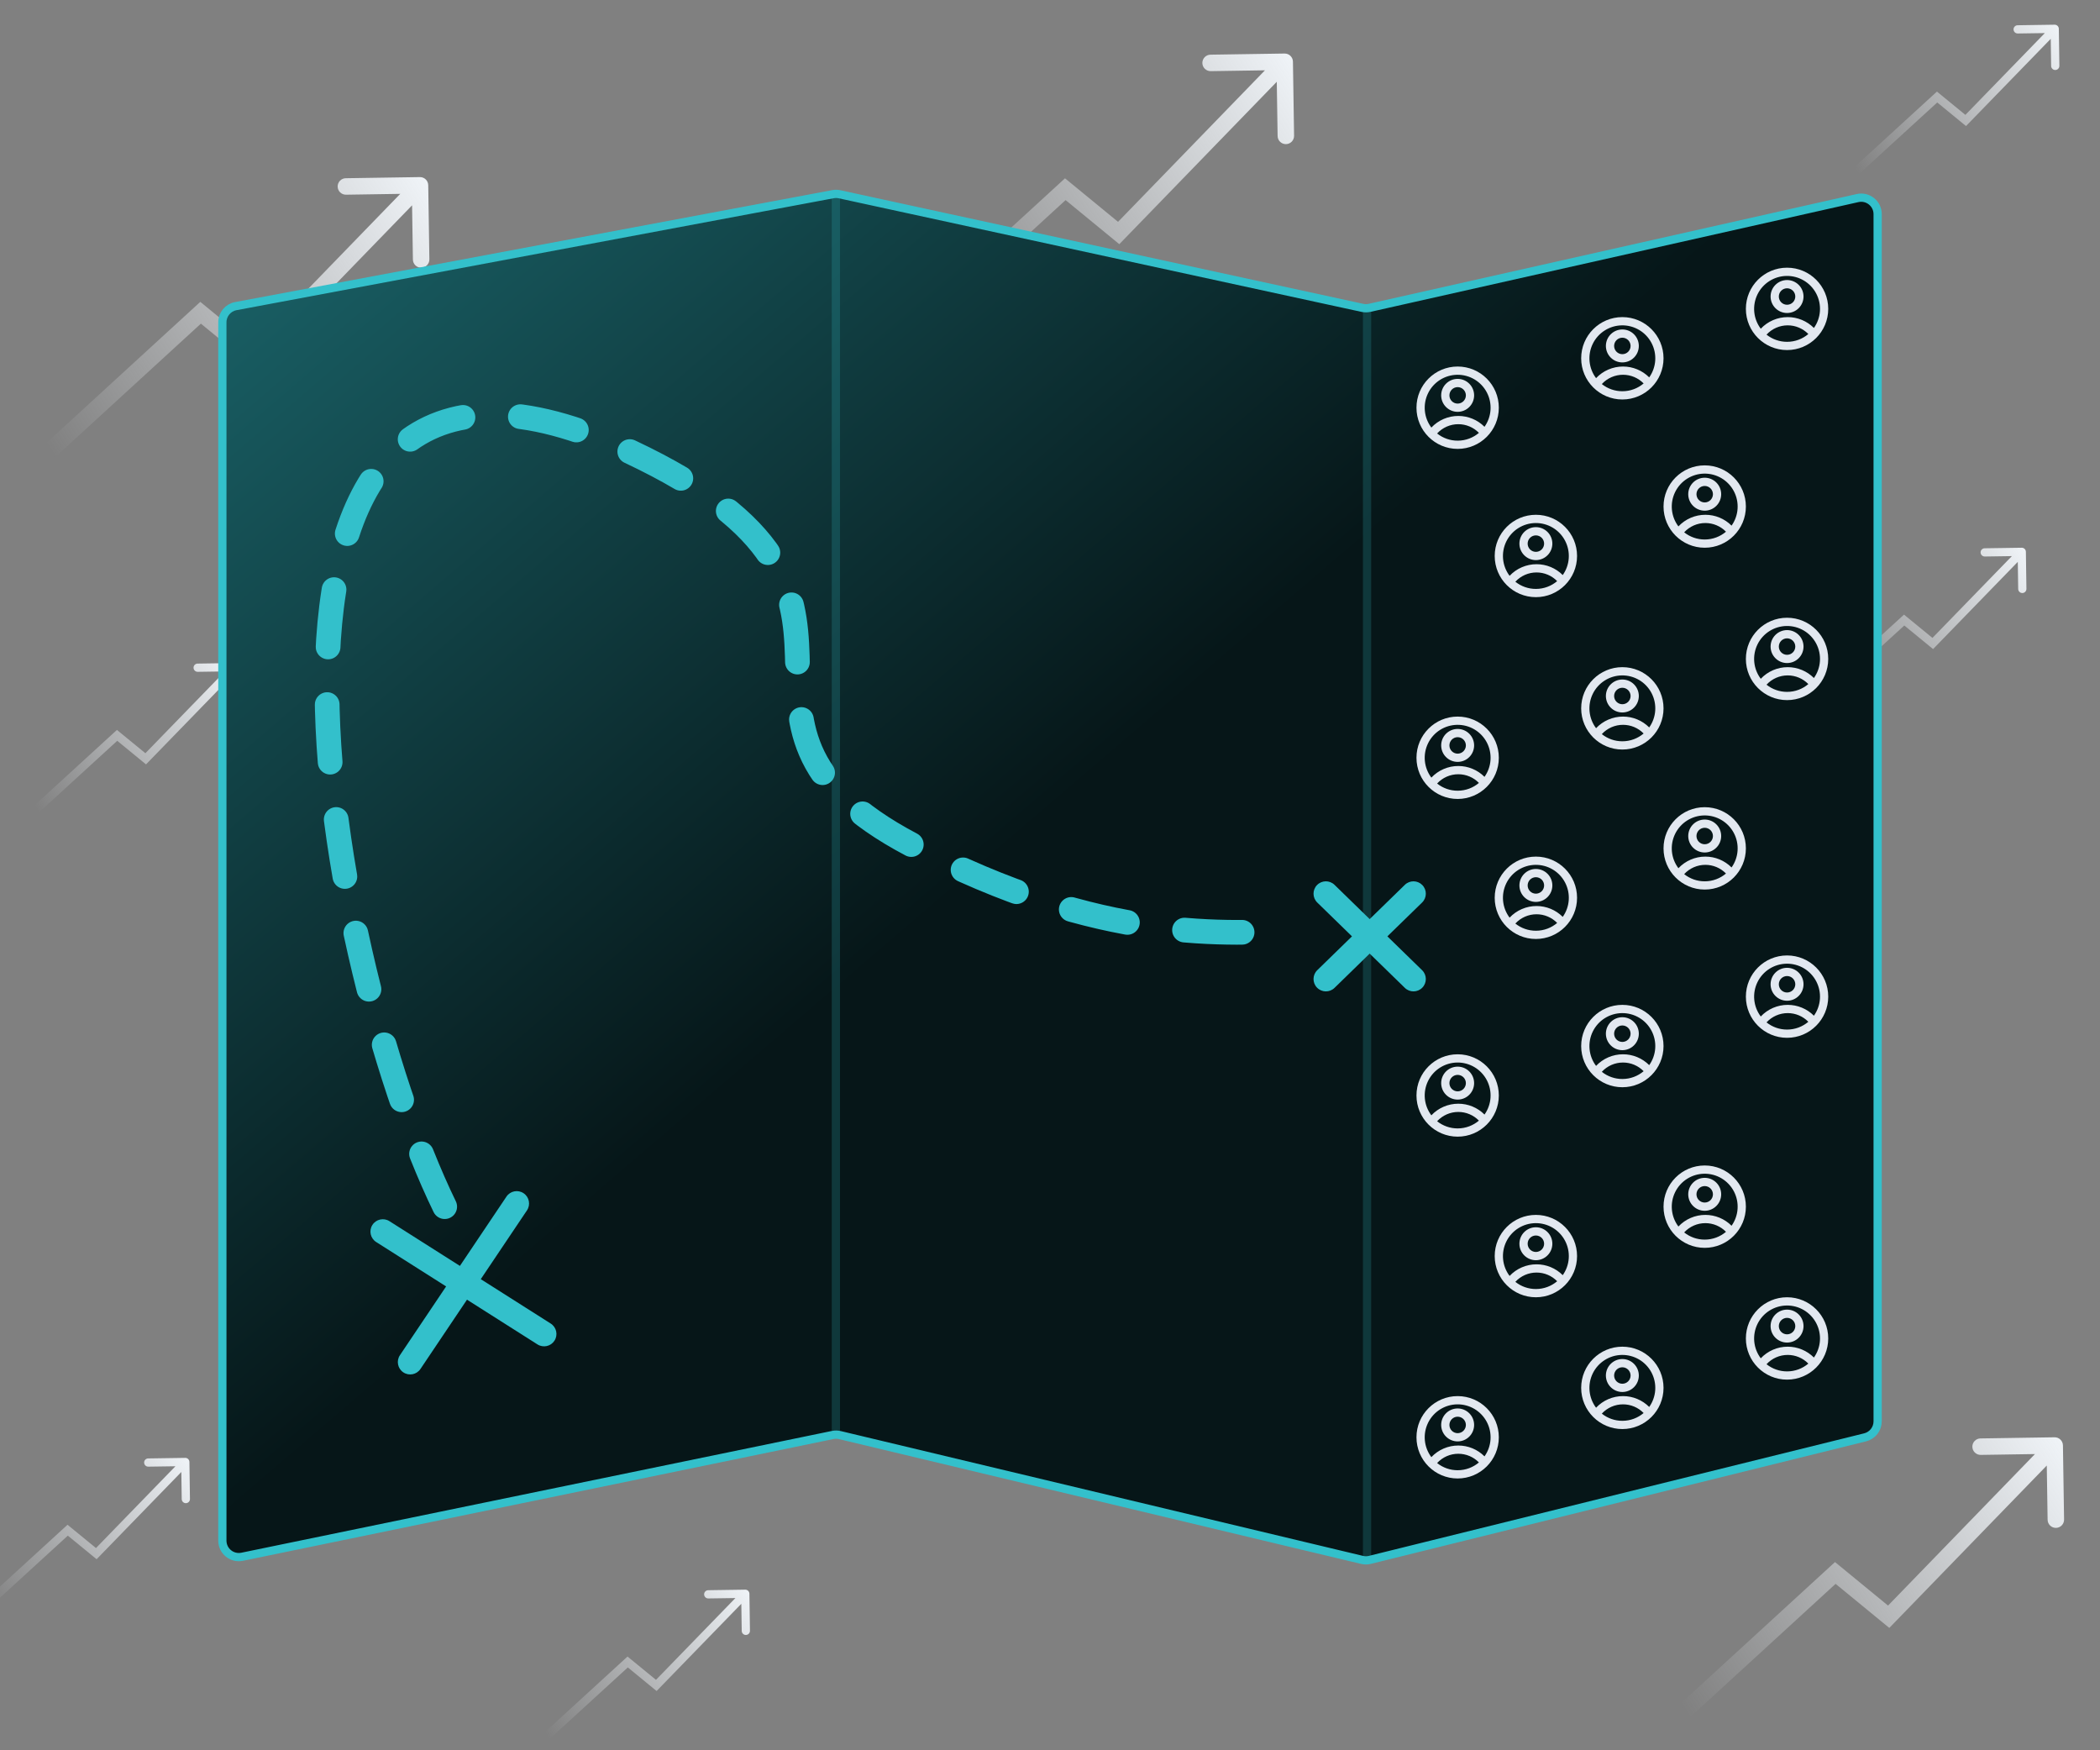 <svg width="510" height="425" viewBox="0 0 510 425" fill="none" xmlns="http://www.w3.org/2000/svg">
<rect x="0" y="0" width="510" height="425" fill="#808080" stroke="none"/>
<g clip-path="url(#clip0_540_9885)">
<path d="M28.434 178.56L29.068 177.787L28.398 177.238L27.759 177.823L28.434 178.56ZM35.384 184.253L34.75 185.027L35.461 185.609L36.101 184.95L35.384 184.253ZM58 161.985C57.992 161.433 57.538 160.992 56.986 161L47.986 161.131C47.434 161.139 46.993 161.593 47.001 162.145C47.009 162.697 47.463 163.139 48.016 163.131L56.015 163.014L56.131 171.014C56.139 171.566 56.593 172.007 57.145 171.999C57.697 171.991 58.139 171.537 58.13 170.985L58 161.985ZM5.675 200.738L29.109 179.298L27.759 177.823L4.325 199.262L5.675 200.738ZM27.801 179.334L34.75 185.027L36.017 183.479L29.068 177.787L27.801 179.334ZM36.101 184.95L57.717 162.697L56.283 161.303L34.666 183.556L36.101 184.95Z" fill="url(#paint0_linear_540_9885)"/>
<path d="M462.434 150.56L463.068 149.787L462.398 149.238L461.759 149.823L462.434 150.56ZM469.384 156.253L468.75 157.027L469.461 157.609L470.101 156.95L469.384 156.253ZM492 133.985C491.992 133.433 491.538 132.992 490.985 133L481.986 133.131C481.434 133.139 480.993 133.593 481.001 134.145C481.009 134.697 481.463 135.139 482.015 135.131L490.015 135.014L490.131 143.014C490.139 143.566 490.593 144.007 491.145 143.999C491.697 143.991 492.139 143.537 492.131 142.985L492 133.985ZM439.675 172.738L463.109 151.298L461.759 149.823L438.325 171.262L439.675 172.738ZM461.801 151.334L468.75 157.027L470.018 155.479L463.068 149.787L461.801 151.334ZM470.101 156.95L491.717 134.697L490.283 133.303L468.667 155.556L470.101 156.95Z" fill="url(#paint1_linear_540_9885)"/>
<path d="M48.714 75.942L49.983 74.395L48.642 73.295L47.363 74.467L48.714 75.942ZM61.678 86.578L60.409 88.124L61.832 89.291L63.113 87.97L61.678 86.578ZM104 44.969C103.983 43.865 103.074 42.983 101.969 43L83.972 43.276C82.867 43.293 81.985 44.202 82.002 45.306C82.019 46.411 82.928 47.293 84.033 47.276L100.031 47.03L100.276 63.029C100.293 64.133 101.202 65.015 102.307 64.998C103.411 64.981 104.293 64.072 104.276 62.967L104 44.969ZM6.351 117.475L50.065 77.416L47.363 74.467L3.649 114.525L6.351 117.475ZM47.446 77.488L60.409 88.124L62.946 85.032L49.983 74.395L47.446 77.488ZM63.113 87.97L103.436 46.392L100.564 43.608L60.242 85.185L63.113 87.97Z" fill="url(#paint2_linear_540_9885)"/>
<path d="M258.714 45.942L259.983 44.395L258.642 43.295L257.363 44.467L258.714 45.942ZM271.678 56.578L270.409 58.124L271.832 59.291L273.113 57.97L271.678 56.578ZM314 14.969C313.983 13.865 313.074 12.983 311.969 13L293.971 13.276C292.867 13.293 291.985 14.202 292.002 15.306C292.019 16.411 292.928 17.293 294.033 17.276L310.031 17.03L310.276 33.029C310.293 34.133 311.202 35.015 312.307 34.998C313.411 34.981 314.293 34.072 314.276 32.967L314 14.969ZM216.351 87.475L260.065 47.416L257.363 44.467L213.649 84.525L216.351 87.475ZM257.445 47.488L270.409 58.124L272.946 55.032L259.983 44.395L257.445 47.488ZM273.113 57.97L313.436 16.392L310.564 13.608L270.242 55.185L273.113 57.97Z" fill="url(#paint3_linear_540_9885)"/>
<path d="M202.31 47.149L57.263 74.335C55.371 74.689 54 76.341 54 78.266V374.091C54 376.625 56.326 378.52 58.808 378.009L202.234 348.439C202.808 348.321 203.401 348.33 203.971 348.466L330.799 378.774C331.421 378.922 332.069 378.92 332.69 378.766L452.961 349.011C454.746 348.569 456 346.967 456 345.128V52C456 49.436 453.623 47.535 451.122 48.097L332.608 74.752C332.04 74.88 331.451 74.882 330.881 74.758L203.896 47.172C203.374 47.058 202.835 47.051 202.31 47.149Z" fill="url(#paint4_linear_540_9885)" stroke="#33C0CB" stroke-width="2"/>
<path opacity="0.2" d="M332 75V379" stroke="#33C0CB" stroke-width="2"/>
<path opacity="0.2" d="M203 47V348.5" stroke="#33C0CB" stroke-width="2"/>
<path fill-rule="evenodd" clip-rule="evenodd" d="M122.997 290.556C123.921 289.18 125.785 288.814 127.16 289.738C128.535 290.662 128.901 292.526 127.978 293.901L116.76 310.601L133.745 321.382C135.144 322.27 135.558 324.124 134.67 325.522C133.783 326.921 131.929 327.336 130.53 326.448L113.413 315.584L102.108 332.413C101.184 333.788 99.32 334.154 97.945 333.23C96.569 332.306 96.203 330.443 97.127 329.067L108.345 312.367L91.36 301.587C89.961 300.699 89.546 298.845 90.434 297.446C91.322 296.047 93.176 295.633 94.575 296.521L111.692 307.385L122.997 290.556Z" fill="#33C0CB"/>
<path fill-rule="evenodd" clip-rule="evenodd" d="M341.179 214.851C342.366 213.695 344.265 213.72 345.421 214.906C346.578 216.093 346.553 217.992 345.366 219.149L336.935 227.364L345.366 235.579C346.553 236.735 346.578 238.634 345.421 239.821C344.265 241.008 342.366 241.032 341.179 239.876L332.636 231.552L324.094 239.876C322.907 241.032 321.008 241.008 319.851 239.821C318.695 238.634 318.72 236.735 319.906 235.579L328.338 227.364L319.906 219.149C318.72 217.992 318.695 216.093 319.851 214.906C321.008 213.72 322.907 213.695 324.094 214.851L332.636 223.175L341.179 214.851Z" fill="#33C0CB"/>
<path d="M434 85C428.477 85 424 80.523 424 75C424 69.477 428.477 65 434 65C439.523 65 444 69.477 444 75C444 80.523 439.523 85 434 85ZM429.013 81.256C430.429 82.388 432.188 83.003 434 83C435.97 83 437.773 82.288 439.167 81.108C438.516 80.44 437.737 79.909 436.877 79.547C436.017 79.185 435.093 78.999 434.16 79C433.193 78.999 432.236 79.199 431.349 79.587C430.463 79.976 429.668 80.544 429.013 81.256V81.256ZM427.616 79.82C428.456 78.928 429.471 78.218 430.596 77.733C431.722 77.248 432.934 76.998 434.16 77C435.342 76.999 436.512 77.23 437.604 77.682C438.696 78.134 439.687 78.798 440.522 79.634C441.378 78.429 441.884 77.011 441.983 75.536C442.082 74.061 441.77 72.588 441.082 71.279C440.395 69.971 439.359 68.879 438.088 68.123C436.817 67.368 435.362 66.98 433.885 67.001C432.407 67.023 430.964 67.453 429.716 68.245C428.467 69.036 427.463 70.158 426.814 71.486C426.164 72.814 425.896 74.296 426.037 75.767C426.179 77.238 426.725 78.641 427.616 79.821V79.82ZM434 76C432.939 76 431.922 75.579 431.172 74.828C430.421 74.078 430 73.061 430 72C430 70.939 430.421 69.922 431.172 69.172C431.922 68.421 432.939 68 434 68C435.061 68 436.078 68.421 436.828 69.172C437.579 69.922 438 70.939 438 72C438 73.061 437.579 74.078 436.828 74.828C436.078 75.579 435.061 76 434 76ZM434 74C434.53 74 435.039 73.789 435.414 73.414C435.789 73.039 436 72.53 436 72C436 71.47 435.789 70.961 435.414 70.586C435.039 70.211 434.53 70 434 70C433.47 70 432.961 70.211 432.586 70.586C432.211 70.961 432 71.47 432 72C432 72.53 432.211 73.039 432.586 73.414C432.961 73.789 433.47 74 434 74Z" fill="#E2E8F0"/>
<path d="M354 109C348.477 109 344 104.523 344 99C344 93.477 348.477 89 354 89C359.523 89 364 93.477 364 99C364 104.523 359.523 109 354 109ZM349.013 105.256C350.429 106.388 352.188 107.003 354 107C355.97 107 357.773 106.288 359.167 105.108C358.516 104.44 357.737 103.909 356.877 103.547C356.017 103.185 355.093 102.999 354.16 103C353.193 102.999 352.236 103.199 351.349 103.587C350.463 103.976 349.668 104.544 349.013 105.256V105.256ZM347.616 103.82C348.456 102.928 349.471 102.218 350.596 101.733C351.722 101.248 352.934 100.998 354.16 101C355.342 100.998 356.512 101.23 357.604 101.682C358.696 102.134 359.687 102.798 360.522 103.634C361.378 102.429 361.884 101.011 361.983 99.536C362.082 98.061 361.77 96.588 361.082 95.279C360.395 93.971 359.359 92.879 358.088 92.123C356.817 91.368 355.362 90.98 353.885 91.001C352.407 91.023 350.964 91.453 349.716 92.245C348.467 93.036 347.463 94.158 346.814 95.486C346.164 96.814 345.896 98.296 346.037 99.767C346.179 101.238 346.725 102.641 347.616 103.821V103.82ZM354 100C352.939 100 351.922 99.579 351.172 98.828C350.421 98.078 350 97.061 350 96C350 94.939 350.421 93.922 351.172 93.172C351.922 92.421 352.939 92 354 92C355.061 92 356.078 92.421 356.828 93.172C357.579 93.922 358 94.939 358 96C358 97.061 357.579 98.078 356.828 98.828C356.078 99.579 355.061 100 354 100ZM354 98C354.53 98 355.039 97.789 355.414 97.414C355.789 97.039 356 96.53 356 96C356 95.47 355.789 94.961 355.414 94.586C355.039 94.211 354.53 94 354 94C353.47 94 352.961 94.211 352.586 94.586C352.211 94.961 352 95.47 352 96C352 96.53 352.211 97.039 352.586 97.414C352.961 97.789 353.47 98 354 98Z" fill="#E2E8F0"/>
<path d="M394 97C388.477 97 384 92.523 384 87C384 81.477 388.477 77 394 77C399.523 77 404 81.477 404 87C404 92.523 399.523 97 394 97ZM389.013 93.256C390.429 94.388 392.188 95.003 394 95C395.97 95 397.773 94.288 399.167 93.108C398.516 92.44 397.737 91.909 396.877 91.547C396.017 91.185 395.093 90.999 394.16 91C393.193 90.999 392.236 91.199 391.349 91.587C390.463 91.976 389.668 92.544 389.013 93.256V93.256ZM387.616 91.82C388.456 90.928 389.471 90.218 390.596 89.733C391.722 89.248 392.934 88.998 394.16 89C395.342 88.999 396.512 89.23 397.604 89.682C398.696 90.134 399.687 90.798 400.522 91.634C401.378 90.429 401.884 89.011 401.983 87.536C402.082 86.061 401.77 84.588 401.082 83.279C400.395 81.971 399.359 80.879 398.088 80.123C396.817 79.368 395.362 78.98 393.885 79.001C392.407 79.023 390.964 79.453 389.716 80.245C388.467 81.036 387.463 82.158 386.814 83.486C386.164 84.814 385.896 86.296 386.037 87.767C386.179 89.238 386.725 90.641 387.616 91.821V91.82ZM394 88C392.939 88 391.922 87.579 391.172 86.828C390.421 86.078 390 85.061 390 84C390 82.939 390.421 81.922 391.172 81.172C391.922 80.421 392.939 80 394 80C395.061 80 396.078 80.421 396.828 81.172C397.579 81.922 398 82.939 398 84C398 85.061 397.579 86.078 396.828 86.828C396.078 87.579 395.061 88 394 88ZM394 86C394.53 86 395.039 85.789 395.414 85.414C395.789 85.039 396 84.53 396 84C396 83.47 395.789 82.961 395.414 82.586C395.039 82.211 394.53 82 394 82C393.47 82 392.961 82.211 392.586 82.586C392.211 82.961 392 83.47 392 84C392 84.53 392.211 85.039 392.586 85.414C392.961 85.789 393.47 86 394 86Z" fill="#E2E8F0"/>
<path d="M373 145C367.477 145 363 140.523 363 135C363 129.477 367.477 125 373 125C378.523 125 383 129.477 383 135C383 140.523 378.523 145 373 145ZM368.013 141.256C369.429 142.388 371.188 143.003 373 143C374.97 143 376.773 142.288 378.167 141.108C377.516 140.44 376.737 139.909 375.877 139.547C375.017 139.185 374.093 138.999 373.16 139C372.193 138.999 371.236 139.199 370.349 139.587C369.463 139.976 368.668 140.544 368.013 141.256V141.256ZM366.616 139.82C367.456 138.928 368.471 138.218 369.596 137.733C370.722 137.248 371.934 136.998 373.16 137C374.342 136.998 375.512 137.23 376.604 137.682C377.696 138.134 378.687 138.798 379.522 139.634C380.378 138.429 380.884 137.011 380.983 135.536C381.082 134.061 380.77 132.588 380.082 131.279C379.395 129.971 378.359 128.879 377.088 128.123C375.817 127.368 374.362 126.98 372.885 127.001C371.407 127.023 369.964 127.453 368.716 128.245C367.467 129.036 366.463 130.158 365.814 131.486C365.164 132.814 364.896 134.296 365.037 135.767C365.179 137.238 365.725 138.641 366.616 139.821V139.82ZM373 136C371.939 136 370.922 135.579 370.172 134.828C369.421 134.078 369 133.061 369 132C369 130.939 369.421 129.922 370.172 129.172C370.922 128.421 371.939 128 373 128C374.061 128 375.078 128.421 375.828 129.172C376.579 129.922 377 130.939 377 132C377 133.061 376.579 134.078 375.828 134.828C375.078 135.579 374.061 136 373 136ZM373 134C373.53 134 374.039 133.789 374.414 133.414C374.789 133.039 375 132.53 375 132C375 131.47 374.789 130.961 374.414 130.586C374.039 130.211 373.53 130 373 130C372.47 130 371.961 130.211 371.586 130.586C371.211 130.961 371 131.47 371 132C371 132.53 371.211 133.039 371.586 133.414C371.961 133.789 372.47 134 373 134Z" fill="#E2E8F0"/>
<path d="M414 133C408.477 133 404 128.523 404 123C404 117.477 408.477 113 414 113C419.523 113 424 117.477 424 123C424 128.523 419.523 133 414 133ZM409.013 129.256C410.429 130.388 412.188 131.003 414 131C415.97 131 417.773 130.288 419.167 129.108C418.516 128.44 417.737 127.909 416.877 127.547C416.017 127.185 415.093 126.999 414.16 127C413.193 126.999 412.236 127.199 411.349 127.587C410.463 127.976 409.668 128.544 409.013 129.256V129.256ZM407.616 127.82C408.456 126.928 409.471 126.218 410.596 125.733C411.722 125.248 412.934 124.998 414.16 125C415.342 124.998 416.512 125.23 417.604 125.682C418.696 126.134 419.687 126.798 420.522 127.634C421.378 126.429 421.884 125.011 421.983 123.536C422.082 122.061 421.77 120.588 421.082 119.279C420.395 117.971 419.359 116.879 418.088 116.123C416.817 115.368 415.362 114.98 413.885 115.001C412.407 115.023 410.964 115.453 409.716 116.245C408.467 117.036 407.463 118.158 406.814 119.486C406.164 120.814 405.896 122.296 406.037 123.767C406.179 125.238 406.725 126.641 407.616 127.821V127.82ZM414 124C412.939 124 411.922 123.579 411.172 122.828C410.421 122.078 410 121.061 410 120C410 118.939 410.421 117.922 411.172 117.172C411.922 116.421 412.939 116 414 116C415.061 116 416.078 116.421 416.828 117.172C417.579 117.922 418 118.939 418 120C418 121.061 417.579 122.078 416.828 122.828C416.078 123.579 415.061 124 414 124ZM414 122C414.53 122 415.039 121.789 415.414 121.414C415.789 121.039 416 120.53 416 120C416 119.47 415.789 118.961 415.414 118.586C415.039 118.211 414.53 118 414 118C413.47 118 412.961 118.211 412.586 118.586C412.211 118.961 412 119.47 412 120C412 120.53 412.211 121.039 412.586 121.414C412.961 121.789 413.47 122 414 122Z" fill="#E2E8F0"/>
<path d="M373 228C367.477 228 363 223.523 363 218C363 212.477 367.477 208 373 208C378.523 208 383 212.477 383 218C383 223.523 378.523 228 373 228ZM368.013 224.256C369.429 225.388 371.188 226.003 373 226C374.97 226 376.773 225.288 378.167 224.108C377.516 223.44 376.737 222.909 375.877 222.547C375.017 222.185 374.093 221.999 373.16 222C372.193 221.999 371.236 222.199 370.349 222.587C369.463 222.976 368.668 223.544 368.013 224.256V224.256ZM366.616 222.82C367.456 221.928 368.471 221.218 369.596 220.733C370.722 220.248 371.934 219.998 373.16 220C374.342 219.998 375.512 220.23 376.604 220.682C377.696 221.134 378.687 221.798 379.522 222.634C380.378 221.429 380.884 220.011 380.983 218.536C381.082 217.061 380.77 215.588 380.082 214.279C379.395 212.971 378.359 211.879 377.088 211.123C375.817 210.368 374.362 209.98 372.885 210.001C371.407 210.023 369.964 210.453 368.716 211.245C367.467 212.036 366.463 213.158 365.814 214.486C365.164 215.814 364.896 217.296 365.037 218.767C365.179 220.238 365.725 221.641 366.616 222.821V222.82ZM373 219C371.939 219 370.922 218.579 370.172 217.828C369.421 217.078 369 216.061 369 215C369 213.939 369.421 212.922 370.172 212.172C370.922 211.421 371.939 211 373 211C374.061 211 375.078 211.421 375.828 212.172C376.579 212.922 377 213.939 377 215C377 216.061 376.579 217.078 375.828 217.828C375.078 218.579 374.061 219 373 219ZM373 217C373.53 217 374.039 216.789 374.414 216.414C374.789 216.039 375 215.53 375 215C375 214.47 374.789 213.961 374.414 213.586C374.039 213.211 373.53 213 373 213C372.47 213 371.961 213.211 371.586 213.586C371.211 213.961 371 214.47 371 215C371 215.53 371.211 216.039 371.586 216.414C371.961 216.789 372.47 217 373 217Z" fill="#E2E8F0"/>
<path d="M414 216C408.477 216 404 211.523 404 206C404 200.477 408.477 196 414 196C419.523 196 424 200.477 424 206C424 211.523 419.523 216 414 216ZM409.013 212.256C410.429 213.388 412.188 214.003 414 214C415.97 214 417.773 213.288 419.167 212.108C418.516 211.44 417.737 210.909 416.877 210.547C416.017 210.185 415.093 209.999 414.16 210C413.193 209.999 412.236 210.199 411.349 210.587C410.463 210.976 409.668 211.544 409.013 212.256V212.256ZM407.616 210.82C408.456 209.928 409.471 209.218 410.596 208.733C411.722 208.248 412.934 207.998 414.16 208C415.342 207.998 416.512 208.23 417.604 208.682C418.696 209.134 419.687 209.798 420.522 210.634C421.378 209.429 421.884 208.011 421.983 206.536C422.082 205.061 421.77 203.588 421.082 202.279C420.395 200.971 419.359 199.879 418.088 199.123C416.817 198.368 415.362 197.98 413.885 198.001C412.407 198.023 410.964 198.453 409.716 199.245C408.467 200.036 407.463 201.158 406.814 202.486C406.164 203.814 405.896 205.296 406.037 206.767C406.179 208.238 406.725 209.641 407.616 210.821V210.82ZM414 207C412.939 207 411.922 206.579 411.172 205.828C410.421 205.078 410 204.061 410 203C410 201.939 410.421 200.922 411.172 200.172C411.922 199.421 412.939 199 414 199C415.061 199 416.078 199.421 416.828 200.172C417.579 200.922 418 201.939 418 203C418 204.061 417.579 205.078 416.828 205.828C416.078 206.579 415.061 207 414 207ZM414 205C414.53 205 415.039 204.789 415.414 204.414C415.789 204.039 416 203.53 416 203C416 202.47 415.789 201.961 415.414 201.586C415.039 201.211 414.53 201 414 201C413.47 201 412.961 201.211 412.586 201.586C412.211 201.961 412 202.47 412 203C412 203.53 412.211 204.039 412.586 204.414C412.961 204.789 413.47 205 414 205Z" fill="#E2E8F0"/>
<path d="M373 315C367.477 315 363 310.523 363 305C363 299.477 367.477 295 373 295C378.523 295 383 299.477 383 305C383 310.523 378.523 315 373 315ZM368.013 311.256C369.429 312.388 371.188 313.003 373 313C374.97 313 376.773 312.288 378.167 311.108C377.516 310.44 376.737 309.909 375.877 309.547C375.017 309.185 374.093 308.999 373.16 309C372.193 308.999 371.236 309.199 370.349 309.587C369.463 309.976 368.668 310.544 368.013 311.256V311.256ZM366.616 309.82C367.456 308.928 368.471 308.218 369.596 307.733C370.722 307.248 371.934 306.998 373.16 307C374.342 306.998 375.512 307.23 376.604 307.682C377.696 308.134 378.687 308.798 379.522 309.634C380.378 308.429 380.884 307.011 380.983 305.536C381.082 304.061 380.77 302.588 380.082 301.279C379.395 299.971 378.359 298.879 377.088 298.123C375.817 297.368 374.362 296.98 372.885 297.001C371.407 297.023 369.964 297.453 368.716 298.245C367.467 299.036 366.463 300.158 365.814 301.486C365.164 302.814 364.896 304.296 365.037 305.767C365.179 307.238 365.725 308.641 366.616 309.821V309.82ZM373 306C371.939 306 370.922 305.579 370.172 304.828C369.421 304.078 369 303.061 369 302C369 300.939 369.421 299.922 370.172 299.172C370.922 298.421 371.939 298 373 298C374.061 298 375.078 298.421 375.828 299.172C376.579 299.922 377 300.939 377 302C377 303.061 376.579 304.078 375.828 304.828C375.078 305.579 374.061 306 373 306ZM373 304C373.53 304 374.039 303.789 374.414 303.414C374.789 303.039 375 302.53 375 302C375 301.47 374.789 300.961 374.414 300.586C374.039 300.211 373.53 300 373 300C372.47 300 371.961 300.211 371.586 300.586C371.211 300.961 371 301.47 371 302C371 302.53 371.211 303.039 371.586 303.414C371.961 303.789 372.47 304 373 304Z" fill="#E2E8F0"/>
<path d="M414 303C408.477 303 404 298.523 404 293C404 287.477 408.477 283 414 283C419.523 283 424 287.477 424 293C424 298.523 419.523 303 414 303ZM409.013 299.256C410.429 300.388 412.188 301.003 414 301C415.97 301 417.773 300.288 419.167 299.108C418.516 298.44 417.737 297.909 416.877 297.547C416.017 297.185 415.093 296.999 414.16 297C413.193 296.999 412.236 297.199 411.349 297.587C410.463 297.976 409.668 298.544 409.013 299.256V299.256ZM407.616 297.82C408.456 296.928 409.471 296.218 410.596 295.733C411.722 295.248 412.934 294.998 414.16 295C415.342 294.998 416.512 295.23 417.604 295.682C418.696 296.134 419.687 296.798 420.522 297.634C421.378 296.429 421.884 295.011 421.983 293.536C422.082 292.061 421.77 290.588 421.082 289.279C420.395 287.971 419.359 286.879 418.088 286.123C416.817 285.368 415.362 284.98 413.885 285.001C412.407 285.023 410.964 285.453 409.716 286.245C408.467 287.036 407.463 288.158 406.814 289.486C406.164 290.814 405.896 292.296 406.037 293.767C406.179 295.238 406.725 296.641 407.616 297.821V297.82ZM414 294C412.939 294 411.922 293.579 411.172 292.828C410.421 292.078 410 291.061 410 290C410 288.939 410.421 287.922 411.172 287.172C411.922 286.421 412.939 286 414 286C415.061 286 416.078 286.421 416.828 287.172C417.579 287.922 418 288.939 418 290C418 291.061 417.579 292.078 416.828 292.828C416.078 293.579 415.061 294 414 294ZM414 292C414.53 292 415.039 291.789 415.414 291.414C415.789 291.039 416 290.53 416 290C416 289.47 415.789 288.961 415.414 288.586C415.039 288.211 414.53 288 414 288C413.47 288 412.961 288.211 412.586 288.586C412.211 288.961 412 289.47 412 290C412 290.53 412.211 291.039 412.586 291.414C412.961 291.789 413.47 292 414 292Z" fill="#E2E8F0"/>
<path d="M434 170C428.477 170 424 165.523 424 160C424 154.477 428.477 150 434 150C439.523 150 444 154.477 444 160C444 165.523 439.523 170 434 170ZM429.013 166.256C430.429 167.388 432.188 168.003 434 168C435.97 168 437.773 167.288 439.167 166.108C438.516 165.44 437.737 164.909 436.877 164.547C436.017 164.185 435.093 163.999 434.16 164C433.193 163.999 432.236 164.199 431.349 164.587C430.463 164.976 429.668 165.544 429.013 166.256V166.256ZM427.616 164.82C428.456 163.928 429.471 163.218 430.596 162.733C431.722 162.248 432.934 161.998 434.16 162C435.342 161.998 436.512 162.23 437.604 162.682C438.696 163.134 439.687 163.798 440.522 164.634C441.378 163.429 441.884 162.011 441.983 160.536C442.082 159.061 441.77 157.588 441.082 156.279C440.395 154.971 439.359 153.879 438.088 153.123C436.817 152.368 435.362 151.98 433.885 152.001C432.407 152.023 430.964 152.453 429.716 153.245C428.467 154.036 427.463 155.158 426.814 156.486C426.164 157.814 425.896 159.296 426.037 160.767C426.179 162.238 426.725 163.641 427.616 164.821V164.82ZM434 161C432.939 161 431.922 160.579 431.172 159.828C430.421 159.078 430 158.061 430 157C430 155.939 430.421 154.922 431.172 154.172C431.922 153.421 432.939 153 434 153C435.061 153 436.078 153.421 436.828 154.172C437.579 154.922 438 155.939 438 157C438 158.061 437.579 159.078 436.828 159.828C436.078 160.579 435.061 161 434 161ZM434 159C434.53 159 435.039 158.789 435.414 158.414C435.789 158.039 436 157.53 436 157C436 156.47 435.789 155.961 435.414 155.586C435.039 155.211 434.53 155 434 155C433.47 155 432.961 155.211 432.586 155.586C432.211 155.961 432 156.47 432 157C432 157.53 432.211 158.039 432.586 158.414C432.961 158.789 433.47 159 434 159Z" fill="#E2E8F0"/>
<path d="M354 194C348.477 194 344 189.523 344 184C344 178.477 348.477 174 354 174C359.523 174 364 178.477 364 184C364 189.523 359.523 194 354 194ZM349.013 190.256C350.429 191.388 352.188 192.003 354 192C355.97 192 357.773 191.288 359.167 190.108C358.516 189.44 357.737 188.909 356.877 188.547C356.017 188.185 355.093 187.999 354.16 188C353.193 187.999 352.236 188.199 351.349 188.587C350.463 188.976 349.668 189.544 349.013 190.256V190.256ZM347.616 188.82C348.456 187.928 349.471 187.218 350.596 186.733C351.722 186.248 352.934 185.998 354.16 186C355.342 185.998 356.512 186.23 357.604 186.682C358.696 187.134 359.687 187.798 360.522 188.634C361.378 187.429 361.884 186.011 361.983 184.536C362.082 183.061 361.77 181.588 361.082 180.279C360.395 178.971 359.359 177.879 358.088 177.123C356.817 176.368 355.362 175.98 353.885 176.001C352.407 176.023 350.964 176.453 349.716 177.245C348.467 178.036 347.463 179.158 346.814 180.486C346.164 181.814 345.896 183.296 346.037 184.767C346.179 186.238 346.725 187.641 347.616 188.821V188.82ZM354 185C352.939 185 351.922 184.579 351.172 183.828C350.421 183.078 350 182.061 350 181C350 179.939 350.421 178.922 351.172 178.172C351.922 177.421 352.939 177 354 177C355.061 177 356.078 177.421 356.828 178.172C357.579 178.922 358 179.939 358 181C358 182.061 357.579 183.078 356.828 183.828C356.078 184.579 355.061 185 354 185ZM354 183C354.53 183 355.039 182.789 355.414 182.414C355.789 182.039 356 181.53 356 181C356 180.47 355.789 179.961 355.414 179.586C355.039 179.211 354.53 179 354 179C353.47 179 352.961 179.211 352.586 179.586C352.211 179.961 352 180.47 352 181C352 181.53 352.211 182.039 352.586 182.414C352.961 182.789 353.47 183 354 183Z" fill="#E2E8F0"/>
<path d="M394 182C388.477 182 384 177.523 384 172C384 166.477 388.477 162 394 162C399.523 162 404 166.477 404 172C404 177.523 399.523 182 394 182ZM389.013 178.256C390.429 179.388 392.188 180.003 394 180C395.97 180 397.773 179.288 399.167 178.108C398.516 177.44 397.737 176.909 396.877 176.547C396.017 176.185 395.093 175.999 394.16 176C393.193 175.999 392.236 176.199 391.349 176.587C390.463 176.976 389.668 177.544 389.013 178.256V178.256ZM387.616 176.82C388.456 175.928 389.471 175.218 390.596 174.733C391.722 174.248 392.934 173.998 394.16 174C395.342 173.998 396.512 174.23 397.604 174.682C398.696 175.134 399.687 175.798 400.522 176.634C401.378 175.429 401.884 174.011 401.983 172.536C402.082 171.061 401.77 169.588 401.082 168.279C400.395 166.971 399.359 165.879 398.088 165.123C396.817 164.368 395.362 163.98 393.885 164.001C392.407 164.023 390.964 164.453 389.716 165.245C388.467 166.036 387.463 167.158 386.814 168.486C386.164 169.814 385.896 171.296 386.037 172.767C386.179 174.238 386.725 175.641 387.616 176.821V176.82ZM394 173C392.939 173 391.922 172.579 391.172 171.828C390.421 171.078 390 170.061 390 169C390 167.939 390.421 166.922 391.172 166.172C391.922 165.421 392.939 165 394 165C395.061 165 396.078 165.421 396.828 166.172C397.579 166.922 398 167.939 398 169C398 170.061 397.579 171.078 396.828 171.828C396.078 172.579 395.061 173 394 173ZM394 171C394.53 171 395.039 170.789 395.414 170.414C395.789 170.039 396 169.53 396 169C396 168.47 395.789 167.961 395.414 167.586C395.039 167.211 394.53 167 394 167C393.47 167 392.961 167.211 392.586 167.586C392.211 167.961 392 168.47 392 169C392 169.53 392.211 170.039 392.586 170.414C392.961 170.789 393.47 171 394 171Z" fill="#E2E8F0"/>
<path d="M434 252C428.477 252 424 247.523 424 242C424 236.477 428.477 232 434 232C439.523 232 444 236.477 444 242C444 247.523 439.523 252 434 252ZM429.013 248.256C430.429 249.388 432.188 250.003 434 250C435.97 250 437.773 249.288 439.167 248.108C438.516 247.44 437.737 246.909 436.877 246.547C436.017 246.185 435.093 245.999 434.16 246C433.193 245.999 432.236 246.199 431.349 246.587C430.463 246.976 429.668 247.544 429.013 248.256V248.256ZM427.616 246.82C428.456 245.928 429.471 245.218 430.596 244.733C431.722 244.248 432.934 243.998 434.16 244C435.342 243.998 436.512 244.23 437.604 244.682C438.696 245.134 439.687 245.798 440.522 246.634C441.378 245.429 441.884 244.011 441.983 242.536C442.082 241.061 441.77 239.588 441.082 238.279C440.395 236.971 439.359 235.879 438.088 235.123C436.817 234.368 435.362 233.98 433.885 234.001C432.407 234.023 430.964 234.453 429.716 235.245C428.467 236.036 427.463 237.158 426.814 238.486C426.164 239.814 425.896 241.296 426.037 242.767C426.179 244.238 426.725 245.641 427.616 246.821V246.82ZM434 243C432.939 243 431.922 242.579 431.172 241.828C430.421 241.078 430 240.061 430 239C430 237.939 430.421 236.922 431.172 236.172C431.922 235.421 432.939 235 434 235C435.061 235 436.078 235.421 436.828 236.172C437.579 236.922 438 237.939 438 239C438 240.061 437.579 241.078 436.828 241.828C436.078 242.579 435.061 243 434 243ZM434 241C434.53 241 435.039 240.789 435.414 240.414C435.789 240.039 436 239.53 436 239C436 238.47 435.789 237.961 435.414 237.586C435.039 237.211 434.53 237 434 237C433.47 237 432.961 237.211 432.586 237.586C432.211 237.961 432 238.47 432 239C432 239.53 432.211 240.039 432.586 240.414C432.961 240.789 433.47 241 434 241Z" fill="#E2E8F0"/>
<path d="M354 276C348.477 276 344 271.523 344 266C344 260.477 348.477 256 354 256C359.523 256 364 260.477 364 266C364 271.523 359.523 276 354 276ZM349.013 272.256C350.429 273.388 352.188 274.003 354 274C355.97 274 357.773 273.288 359.167 272.108C358.516 271.44 357.737 270.909 356.877 270.547C356.017 270.185 355.093 269.999 354.16 270C353.193 269.999 352.236 270.199 351.349 270.587C350.463 270.976 349.668 271.544 349.013 272.256V272.256ZM347.616 270.82C348.456 269.928 349.471 269.218 350.596 268.733C351.722 268.248 352.934 267.998 354.16 268C355.342 267.998 356.512 268.23 357.604 268.682C358.696 269.134 359.687 269.798 360.522 270.634C361.378 269.429 361.884 268.011 361.983 266.536C362.082 265.061 361.77 263.588 361.082 262.279C360.395 260.971 359.359 259.879 358.088 259.123C356.817 258.368 355.362 257.98 353.885 258.001C352.407 258.023 350.964 258.453 349.716 259.245C348.467 260.036 347.463 261.158 346.814 262.486C346.164 263.814 345.896 265.296 346.037 266.767C346.179 268.238 346.725 269.641 347.616 270.821V270.82ZM354 267C352.939 267 351.922 266.579 351.172 265.828C350.421 265.078 350 264.061 350 263C350 261.939 350.421 260.922 351.172 260.172C351.922 259.421 352.939 259 354 259C355.061 259 356.078 259.421 356.828 260.172C357.579 260.922 358 261.939 358 263C358 264.061 357.579 265.078 356.828 265.828C356.078 266.579 355.061 267 354 267ZM354 265C354.53 265 355.039 264.789 355.414 264.414C355.789 264.039 356 263.53 356 263C356 262.47 355.789 261.961 355.414 261.586C355.039 261.211 354.53 261 354 261C353.47 261 352.961 261.211 352.586 261.586C352.211 261.961 352 262.47 352 263C352 263.53 352.211 264.039 352.586 264.414C352.961 264.789 353.47 265 354 265Z" fill="#E2E8F0"/>
<path d="M394 264C388.477 264 384 259.523 384 254C384 248.477 388.477 244 394 244C399.523 244 404 248.477 404 254C404 259.523 399.523 264 394 264ZM389.013 260.256C390.429 261.388 392.188 262.003 394 262C395.97 262 397.773 261.288 399.167 260.108C398.516 259.44 397.737 258.909 396.877 258.547C396.017 258.185 395.093 257.999 394.16 258C393.193 257.999 392.236 258.199 391.349 258.587C390.463 258.976 389.668 259.544 389.013 260.256V260.256ZM387.616 258.82C388.456 257.928 389.471 257.218 390.596 256.733C391.722 256.248 392.934 255.998 394.16 256C395.342 255.998 396.512 256.23 397.604 256.682C398.696 257.134 399.687 257.798 400.522 258.634C401.378 257.429 401.884 256.011 401.983 254.536C402.082 253.061 401.77 251.588 401.082 250.279C400.395 248.971 399.359 247.879 398.088 247.123C396.817 246.368 395.362 245.98 393.885 246.001C392.407 246.023 390.964 246.453 389.716 247.245C388.467 248.036 387.463 249.158 386.814 250.486C386.164 251.814 385.896 253.296 386.037 254.767C386.179 256.238 386.725 257.641 387.616 258.821V258.82ZM394 255C392.939 255 391.922 254.579 391.172 253.828C390.421 253.078 390 252.061 390 251C390 249.939 390.421 248.922 391.172 248.172C391.922 247.421 392.939 247 394 247C395.061 247 396.078 247.421 396.828 248.172C397.579 248.922 398 249.939 398 251C398 252.061 397.579 253.078 396.828 253.828C396.078 254.579 395.061 255 394 255ZM394 253C394.53 253 395.039 252.789 395.414 252.414C395.789 252.039 396 251.53 396 251C396 250.47 395.789 249.961 395.414 249.586C395.039 249.211 394.53 249 394 249C393.47 249 392.961 249.211 392.586 249.586C392.211 249.961 392 250.47 392 251C392 251.53 392.211 252.039 392.586 252.414C392.961 252.789 393.47 253 394 253Z" fill="#E2E8F0"/>
<path d="M434 335C428.477 335 424 330.523 424 325C424 319.477 428.477 315 434 315C439.523 315 444 319.477 444 325C444 330.523 439.523 335 434 335ZM429.013 331.256C430.429 332.388 432.188 333.003 434 333C435.97 333 437.773 332.288 439.167 331.108C438.516 330.44 437.737 329.909 436.877 329.547C436.017 329.185 435.093 328.999 434.16 329C433.193 328.999 432.236 329.199 431.349 329.587C430.463 329.976 429.668 330.544 429.013 331.256V331.256ZM427.616 329.82C428.456 328.928 429.471 328.218 430.596 327.733C431.722 327.248 432.934 326.998 434.16 327C435.342 326.998 436.512 327.23 437.604 327.682C438.696 328.134 439.687 328.798 440.522 329.634C441.378 328.429 441.884 327.011 441.983 325.536C442.082 324.061 441.77 322.588 441.082 321.279C440.395 319.971 439.359 318.879 438.088 318.123C436.817 317.368 435.362 316.98 433.885 317.001C432.407 317.023 430.964 317.453 429.716 318.245C428.467 319.036 427.463 320.158 426.814 321.486C426.164 322.814 425.896 324.296 426.037 325.767C426.179 327.238 426.725 328.641 427.616 329.821V329.82ZM434 326C432.939 326 431.922 325.579 431.172 324.828C430.421 324.078 430 323.061 430 322C430 320.939 430.421 319.922 431.172 319.172C431.922 318.421 432.939 318 434 318C435.061 318 436.078 318.421 436.828 319.172C437.579 319.922 438 320.939 438 322C438 323.061 437.579 324.078 436.828 324.828C436.078 325.579 435.061 326 434 326ZM434 324C434.53 324 435.039 323.789 435.414 323.414C435.789 323.039 436 322.53 436 322C436 321.47 435.789 320.961 435.414 320.586C435.039 320.211 434.53 320 434 320C433.47 320 432.961 320.211 432.586 320.586C432.211 320.961 432 321.47 432 322C432 322.53 432.211 323.039 432.586 323.414C432.961 323.789 433.47 324 434 324Z" fill="#E2E8F0"/>
<path d="M354 359C348.477 359 344 354.523 344 349C344 343.477 348.477 339 354 339C359.523 339 364 343.477 364 349C364 354.523 359.523 359 354 359ZM349.013 355.256C350.429 356.388 352.188 357.003 354 357C355.97 357 357.773 356.288 359.167 355.108C358.516 354.44 357.737 353.909 356.877 353.547C356.017 353.185 355.093 352.999 354.16 353C353.193 352.999 352.236 353.199 351.349 353.587C350.463 353.976 349.668 354.544 349.013 355.256V355.256ZM347.616 353.82C348.456 352.928 349.471 352.218 350.596 351.733C351.722 351.248 352.934 350.998 354.16 351C355.342 350.998 356.512 351.23 357.604 351.682C358.696 352.134 359.687 352.798 360.522 353.634C361.378 352.429 361.884 351.011 361.983 349.536C362.082 348.061 361.77 346.588 361.082 345.279C360.395 343.971 359.359 342.879 358.088 342.123C356.817 341.368 355.362 340.98 353.885 341.001C352.407 341.023 350.964 341.453 349.716 342.245C348.467 343.036 347.463 344.158 346.814 345.486C346.164 346.814 345.896 348.296 346.037 349.767C346.179 351.238 346.725 352.641 347.616 353.821V353.82ZM354 350C352.939 350 351.922 349.579 351.172 348.828C350.421 348.078 350 347.061 350 346C350 344.939 350.421 343.922 351.172 343.172C351.922 342.421 352.939 342 354 342C355.061 342 356.078 342.421 356.828 343.172C357.579 343.922 358 344.939 358 346C358 347.061 357.579 348.078 356.828 348.828C356.078 349.579 355.061 350 354 350ZM354 348C354.53 348 355.039 347.789 355.414 347.414C355.789 347.039 356 346.53 356 346C356 345.47 355.789 344.961 355.414 344.586C355.039 344.211 354.53 344 354 344C353.47 344 352.961 344.211 352.586 344.586C352.211 344.961 352 345.47 352 346C352 346.53 352.211 347.039 352.586 347.414C352.961 347.789 353.47 348 354 348Z" fill="#E2E8F0"/>
<path d="M394 347C388.477 347 384 342.523 384 337C384 331.477 388.477 327 394 327C399.523 327 404 331.477 404 337C404 342.523 399.523 347 394 347ZM389.013 343.256C390.429 344.388 392.188 345.003 394 345C395.97 345 397.773 344.288 399.167 343.108C398.516 342.44 397.737 341.909 396.877 341.547C396.017 341.185 395.093 340.999 394.16 341C393.193 340.999 392.236 341.199 391.349 341.587C390.463 341.976 389.668 342.544 389.013 343.256V343.256ZM387.616 341.82C388.456 340.928 389.471 340.218 390.596 339.733C391.722 339.248 392.934 338.998 394.16 339C395.342 338.998 396.512 339.23 397.604 339.682C398.696 340.134 399.687 340.798 400.522 341.634C401.378 340.429 401.884 339.011 401.983 337.536C402.082 336.061 401.77 334.588 401.082 333.279C400.395 331.971 399.359 330.879 398.088 330.123C396.817 329.368 395.362 328.98 393.885 329.001C392.407 329.023 390.964 329.453 389.716 330.245C388.467 331.036 387.463 332.158 386.814 333.486C386.164 334.814 385.896 336.296 386.037 337.767C386.179 339.238 386.725 340.641 387.616 341.821V341.82ZM394 338C392.939 338 391.922 337.579 391.172 336.828C390.421 336.078 390 335.061 390 334C390 332.939 390.421 331.922 391.172 331.172C391.922 330.421 392.939 330 394 330C395.061 330 396.078 330.421 396.828 331.172C397.579 331.922 398 332.939 398 334C398 335.061 397.579 336.078 396.828 336.828C396.078 337.579 395.061 338 394 338ZM394 336C394.53 336 395.039 335.789 395.414 335.414C395.789 335.039 396 334.53 396 334C396 333.47 395.789 332.961 395.414 332.586C395.039 332.211 394.53 332 394 332C393.47 332 392.961 332.211 392.586 332.586C392.211 332.961 392 333.47 392 334C392 334.53 392.211 335.039 392.586 335.414C392.961 335.789 393.47 336 394 336Z" fill="#E2E8F0"/>
<path d="M108 293C77.833 231 47.319 59.896 153 109.673C228 145 163.5 174.673 221.5 205.173C267.9 229.573 298.667 226.5 315.5 226" stroke="#33C0CB" stroke-width="6" stroke-linecap="round" stroke-dasharray="14 14"/>
<path d="M152.434 403.56L153.068 402.787L152.398 402.238L151.759 402.823L152.434 403.56ZM159.384 409.253L158.75 410.027L159.461 410.609L160.101 409.95L159.384 409.253ZM182 386.985C181.992 386.433 181.538 385.992 180.985 386L171.986 386.131C171.434 386.139 170.993 386.593 171.001 387.145C171.009 387.697 171.463 388.139 172.015 388.131L180.015 388.014L180.131 396.014C180.139 396.566 180.593 397.007 181.145 396.999C181.697 396.991 182.139 396.537 182.131 395.985L182 386.985ZM129.675 425.738L153.109 404.298L151.759 402.823L128.325 424.262L129.675 425.738ZM151.801 404.334L158.75 410.027L160.018 408.479L153.068 402.787L151.801 404.334ZM160.101 409.95L181.717 387.697L180.283 386.303L158.667 408.556L160.101 409.95Z" fill="url(#paint5_linear_540_9885)"/>
<path d="M470.434 23.56L471.068 22.787L470.398 22.238L469.759 22.823L470.434 23.56ZM477.384 29.253L476.75 30.026L477.461 30.609L478.101 29.95L477.384 29.253ZM500 6.985C499.992 6.433 499.538 5.992 498.985 6L489.986 6.131C489.434 6.139 488.993 6.593 489.001 7.145C489.009 7.697 489.463 8.139 490.015 8.131L498.015 8.014L498.131 16.014C498.139 16.566 498.593 17.007 499.145 16.999C499.697 16.991 500.139 16.537 500.131 15.985L500 6.985ZM447.675 45.738L471.109 24.298L469.759 22.823L446.325 44.262L447.675 45.738ZM469.801 24.334L476.75 30.026L478.018 28.479L471.068 22.787L469.801 24.334ZM478.101 29.95L499.717 7.697L498.283 6.303L476.667 28.556L478.101 29.95Z" fill="url(#paint6_linear_540_9885)"/>
<path d="M16.434 371.56L17.068 370.787L16.398 370.238L15.759 370.823L16.434 371.56ZM23.384 377.253L22.75 378.027L23.461 378.609L24.101 377.95L23.384 377.253ZM46 354.985C45.992 354.433 45.538 353.992 44.986 354L35.986 354.131C35.434 354.139 34.993 354.593 35.001 355.145C35.009 355.697 35.463 356.139 36.016 356.131L44.015 356.014L44.131 364.014C44.139 364.566 44.593 365.007 45.145 364.999C45.697 364.991 46.139 364.537 46.13 363.985L46 354.985ZM-6.325 393.738L17.109 372.298L15.759 370.823L-7.675 392.262L-6.325 393.738ZM15.801 372.334L22.75 378.027L24.017 376.479L17.068 370.787L15.801 372.334ZM24.101 377.95L45.717 355.697L44.283 354.303L22.666 376.556L24.101 377.95Z" fill="url(#paint7_linear_540_9885)"/>
<path d="M445.714 381.942L446.983 380.395L445.642 379.295L444.363 380.467L445.714 381.942ZM458.678 392.578L457.409 394.124L458.832 395.291L460.113 393.97L458.678 392.578ZM501 350.969C500.983 349.865 500.074 348.983 498.969 349L480.971 349.276C479.867 349.293 478.985 350.202 479.002 351.307C479.019 352.411 479.928 353.293 481.033 353.276L497.031 353.03L497.276 369.029C497.293 370.133 498.202 371.015 499.307 370.998C500.411 370.981 501.293 370.072 501.276 368.967L501 350.969ZM403.351 423.475L447.065 383.416L444.363 380.467L400.649 420.525L403.351 423.475ZM444.445 383.488L457.409 394.124L459.946 391.032L446.983 380.395L444.445 383.488ZM460.113 393.97L500.436 352.392L497.564 349.608L457.242 391.185L460.113 393.97Z" fill="url(#paint8_linear_540_9885)"/>
</g>
<defs>
<linearGradient id="paint0_linear_540_9885" x1="58.679" y1="160.922" x2="7.187" y2="194.091" gradientUnits="userSpaceOnUse">
<stop stop-color="#F1F5F9"/>
<stop offset="1" stop-color="#F1F5F9" stop-opacity="0"/>
</linearGradient>
<linearGradient id="paint1_linear_540_9885" x1="492.679" y1="132.922" x2="441.187" y2="166.091" gradientUnits="userSpaceOnUse">
<stop stop-color="#F1F5F9"/>
<stop offset="1" stop-color="#F1F5F9" stop-opacity="0"/>
</linearGradient>
<linearGradient id="paint2_linear_540_9885" x1="105.131" y1="42.985" x2="8.988" y2="104.817" gradientUnits="userSpaceOnUse">
<stop stop-color="#F1F5F9"/>
<stop offset="1" stop-color="#F1F5F9" stop-opacity="0"/>
</linearGradient>
<linearGradient id="paint3_linear_540_9885" x1="315.131" y1="12.985" x2="218.988" y2="74.817" gradientUnits="userSpaceOnUse">
<stop stop-color="#F1F5F9"/>
<stop offset="1" stop-color="#F1F5F9" stop-opacity="0"/>
</linearGradient>
<linearGradient id="paint4_linear_540_9885" x1="461.182" y1="379" x2="99.734" y2="-43.036" gradientUnits="userSpaceOnUse">
<stop offset="0.49" stop-color="#061618"/>
<stop offset="0.967" stop-color="#1C6B71"/>
</linearGradient>
<linearGradient id="paint5_linear_540_9885" x1="182.679" y1="385.922" x2="131.187" y2="419.091" gradientUnits="userSpaceOnUse">
<stop stop-color="#F1F5F9"/>
<stop offset="1" stop-color="#F1F5F9" stop-opacity="0"/>
</linearGradient>
<linearGradient id="paint6_linear_540_9885" x1="500.679" y1="5.922" x2="449.187" y2="39.091" gradientUnits="userSpaceOnUse">
<stop stop-color="#F1F5F9"/>
<stop offset="1" stop-color="#F1F5F9" stop-opacity="0"/>
</linearGradient>
<linearGradient id="paint7_linear_540_9885" x1="46.679" y1="353.922" x2="-4.813" y2="387.091" gradientUnits="userSpaceOnUse">
<stop stop-color="#F1F5F9"/>
<stop offset="1" stop-color="#F1F5F9" stop-opacity="0"/>
</linearGradient>
<linearGradient id="paint8_linear_540_9885" x1="502.131" y1="348.985" x2="405.988" y2="410.817" gradientUnits="userSpaceOnUse">
<stop stop-color="#F1F5F9"/>
<stop offset="1" stop-color="#F1F5F9" stop-opacity="0"/>
</linearGradient>
<clipPath id="clip0_540_9885">
<rect width="510" height="425" fill="white"/>
</clipPath>
</defs>
</svg>
